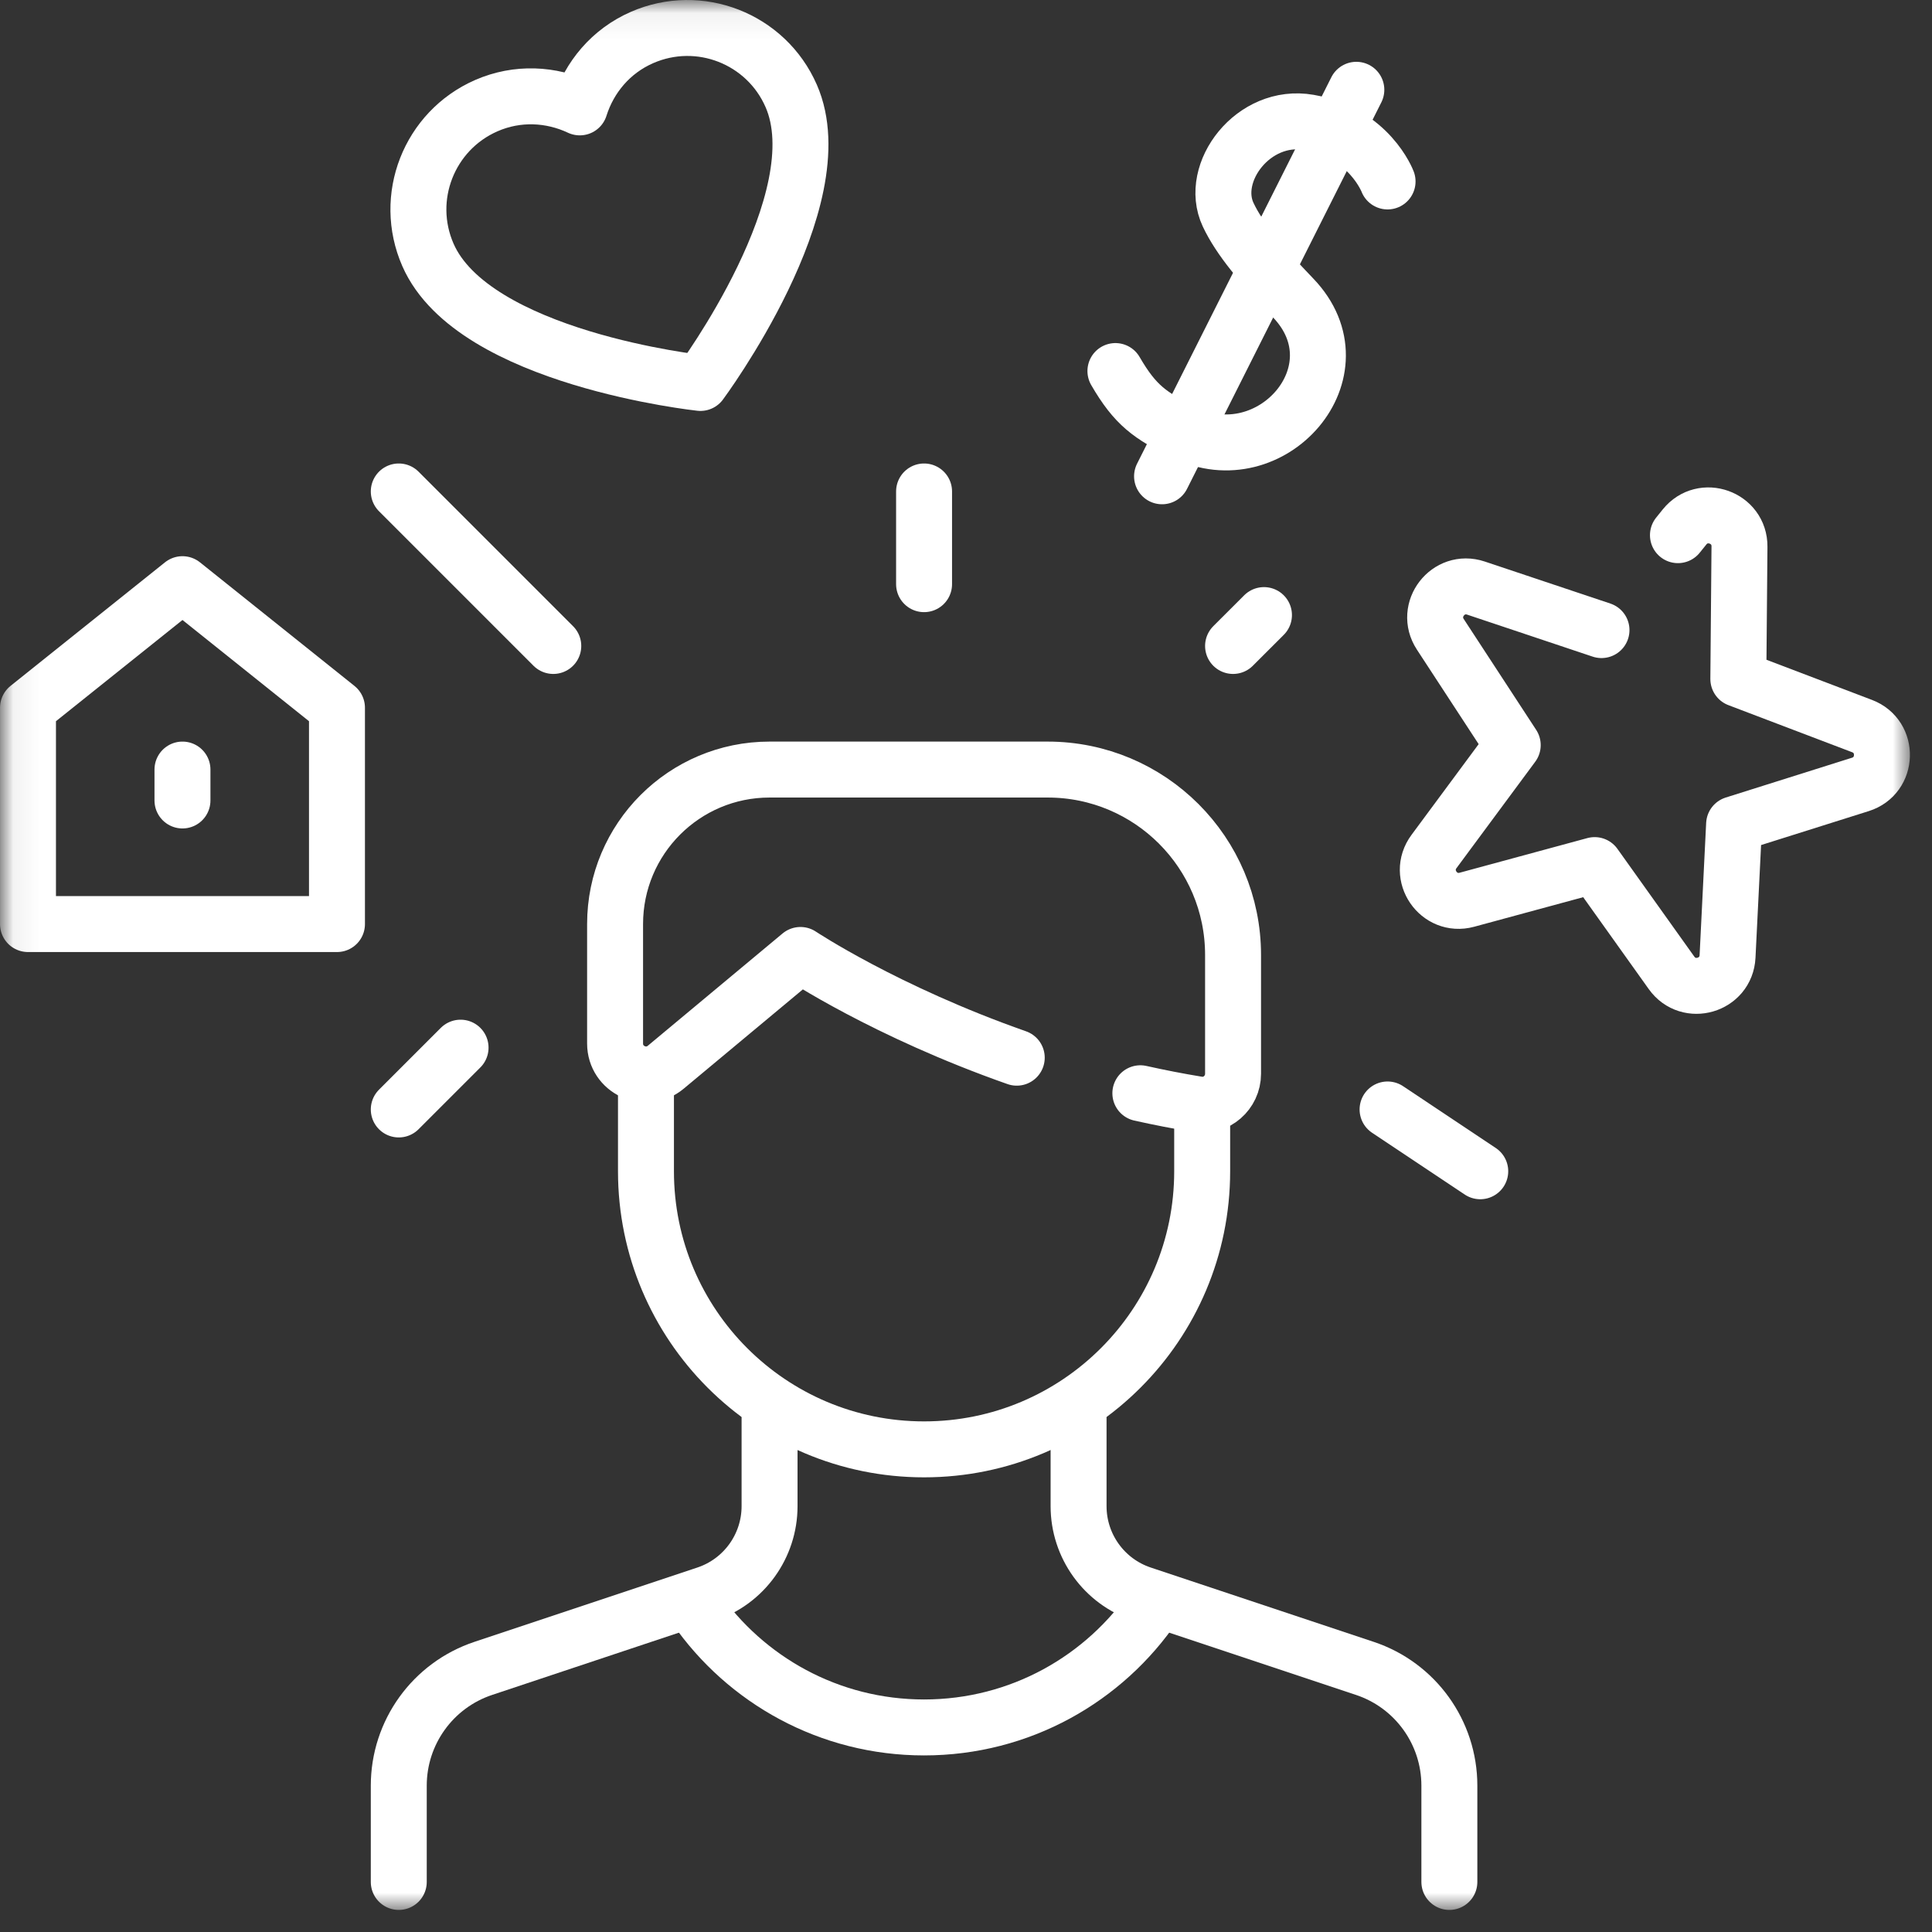 <svg width="74" height="74" viewBox="0 0 74 74" fill="none" xmlns="http://www.w3.org/2000/svg">
<rect x="0" y="0" width="74" height="74" fill="#333333" stroke="none"/>
<mask id="mask0_54_117" style="mask-type:luminance" maskUnits="userSpaceOnUse" x="0" y="0" width="74" height="74">
<path d="M73.083 73.083V0.071H0.071V73.083H73.083Z" fill="white" stroke="white" stroke-width="0.143"/>
</mask>
<g mask="url(#mask0_54_117)">
<path d="M46.046 42.495V44.862C46.046 50.745 41.277 55.514 35.394 55.514C29.511 55.514 24.742 50.745 24.742 44.862V41.312" stroke="white" stroke-width="2.143" stroke-miterlimit="10" stroke-linecap="round" stroke-linejoin="round"/>
<path d="M38.944 40.512C33.91 38.744 30.66 36.577 30.66 36.577L25.5 40.877C24.729 41.52 23.559 40.972 23.559 39.968V35.394C23.559 32.126 26.208 29.476 29.476 29.476H40.128C44.05 29.476 47.229 32.656 47.229 36.577V41.128C47.229 41.849 46.587 42.416 45.875 42.3C45.125 42.177 44.392 42.034 43.678 41.874" stroke="white" stroke-width="2.143" stroke-miterlimit="10" stroke-linecap="round" stroke-linejoin="round"/>
<path d="M12.907 35.394H1.072V27.109L6.989 22.375L12.907 27.109V35.394Z" stroke="white" stroke-width="2.143" stroke-miterlimit="10" stroke-linecap="round" stroke-linejoin="round"/>
<path d="M6.989 29.476V30.66" stroke="white" stroke-width="2.143" stroke-miterlimit="10" stroke-linecap="round" stroke-linejoin="round"/>
<path d="M53.147 6.95C53.147 6.95 52.447 5.092 50.133 4.688C48.009 4.316 46.281 6.61 47.041 8.224C47.477 9.151 48.327 10.16 49.528 11.41C52.215 14.208 48.691 18.209 45.355 16.561C44.053 15.917 43.488 15.53 42.723 14.212" stroke="white" stroke-width="2.143" stroke-miterlimit="10" stroke-linecap="round" stroke-linejoin="round"/>
<path d="M51.951 3.439L44.509 18.243" stroke="white" stroke-width="2.143" stroke-miterlimit="10" stroke-linecap="round" stroke-linejoin="round"/>
<path d="M26.828 14.668C26.828 14.668 32.045 7.647 30.304 3.672C29.343 1.476 26.784 0.476 24.589 1.437C23.394 1.96 22.571 2.961 22.207 4.113C21.114 3.599 19.82 3.525 18.626 4.047C16.43 5.009 15.43 7.568 16.391 9.763C18.131 13.739 26.828 14.668 26.828 14.668Z" stroke="white" stroke-width="2.143" stroke-miterlimit="10" stroke-linecap="round" stroke-linejoin="round"/>
<path d="M64.269 20.498L64.521 20.185C65.224 19.31 66.636 19.815 66.626 20.937L66.582 26.007L71.321 27.81C72.369 28.209 72.326 29.708 71.256 30.045L66.42 31.57L66.169 36.634C66.114 37.755 64.675 38.176 64.024 37.263L61.079 33.135L56.186 34.462C55.103 34.755 54.257 33.517 54.925 32.615L57.941 28.54L55.167 24.295C54.553 23.356 55.469 22.169 56.533 22.525L61.341 24.134" stroke="white" stroke-width="2.143" stroke-miterlimit="10" stroke-linecap="round" stroke-linejoin="round"/>
<path d="M15.274 18.824L21.192 24.742" stroke="white" stroke-width="2.143" stroke-miterlimit="10" stroke-linecap="round" stroke-linejoin="round"/>
<path d="M35.394 18.824V22.375" stroke="white" stroke-width="2.143" stroke-miterlimit="10" stroke-linecap="round" stroke-linejoin="round"/>
<path d="M47.229 24.742L48.413 23.559" stroke="white" stroke-width="2.143" stroke-miterlimit="10" stroke-linecap="round" stroke-linejoin="round"/>
<path d="M15.274 42.495L17.641 40.128" stroke="white" stroke-width="2.143" stroke-miterlimit="10" stroke-linecap="round" stroke-linejoin="round"/>
<path d="M53.147 42.495L56.697 44.862" stroke="white" stroke-width="2.143" stroke-miterlimit="10" stroke-linecap="round" stroke-linejoin="round"/>
<path d="M55.514 72.083V68.394C55.514 66.356 54.21 64.547 52.277 63.903L43.739 61.057C42.289 60.574 41.312 59.217 41.312 57.689V54.33" stroke="white" stroke-width="2.143" stroke-miterlimit="10" stroke-linecap="round" stroke-linejoin="round"/>
<path d="M29.476 54.33V57.689C29.476 59.217 28.498 60.574 27.048 61.057L18.511 63.903C16.578 64.547 15.274 66.356 15.274 68.394V72.083" stroke="white" stroke-width="2.143" stroke-miterlimit="10" stroke-linecap="round" stroke-linejoin="round"/>
<path d="M44.227 61.469C42.312 64.303 39.071 66.165 35.394 66.165C31.765 66.165 28.559 64.35 26.636 61.578" stroke="white" stroke-width="2.143" stroke-miterlimit="10" stroke-linecap="round" stroke-linejoin="round"/>
</g>
</svg>

